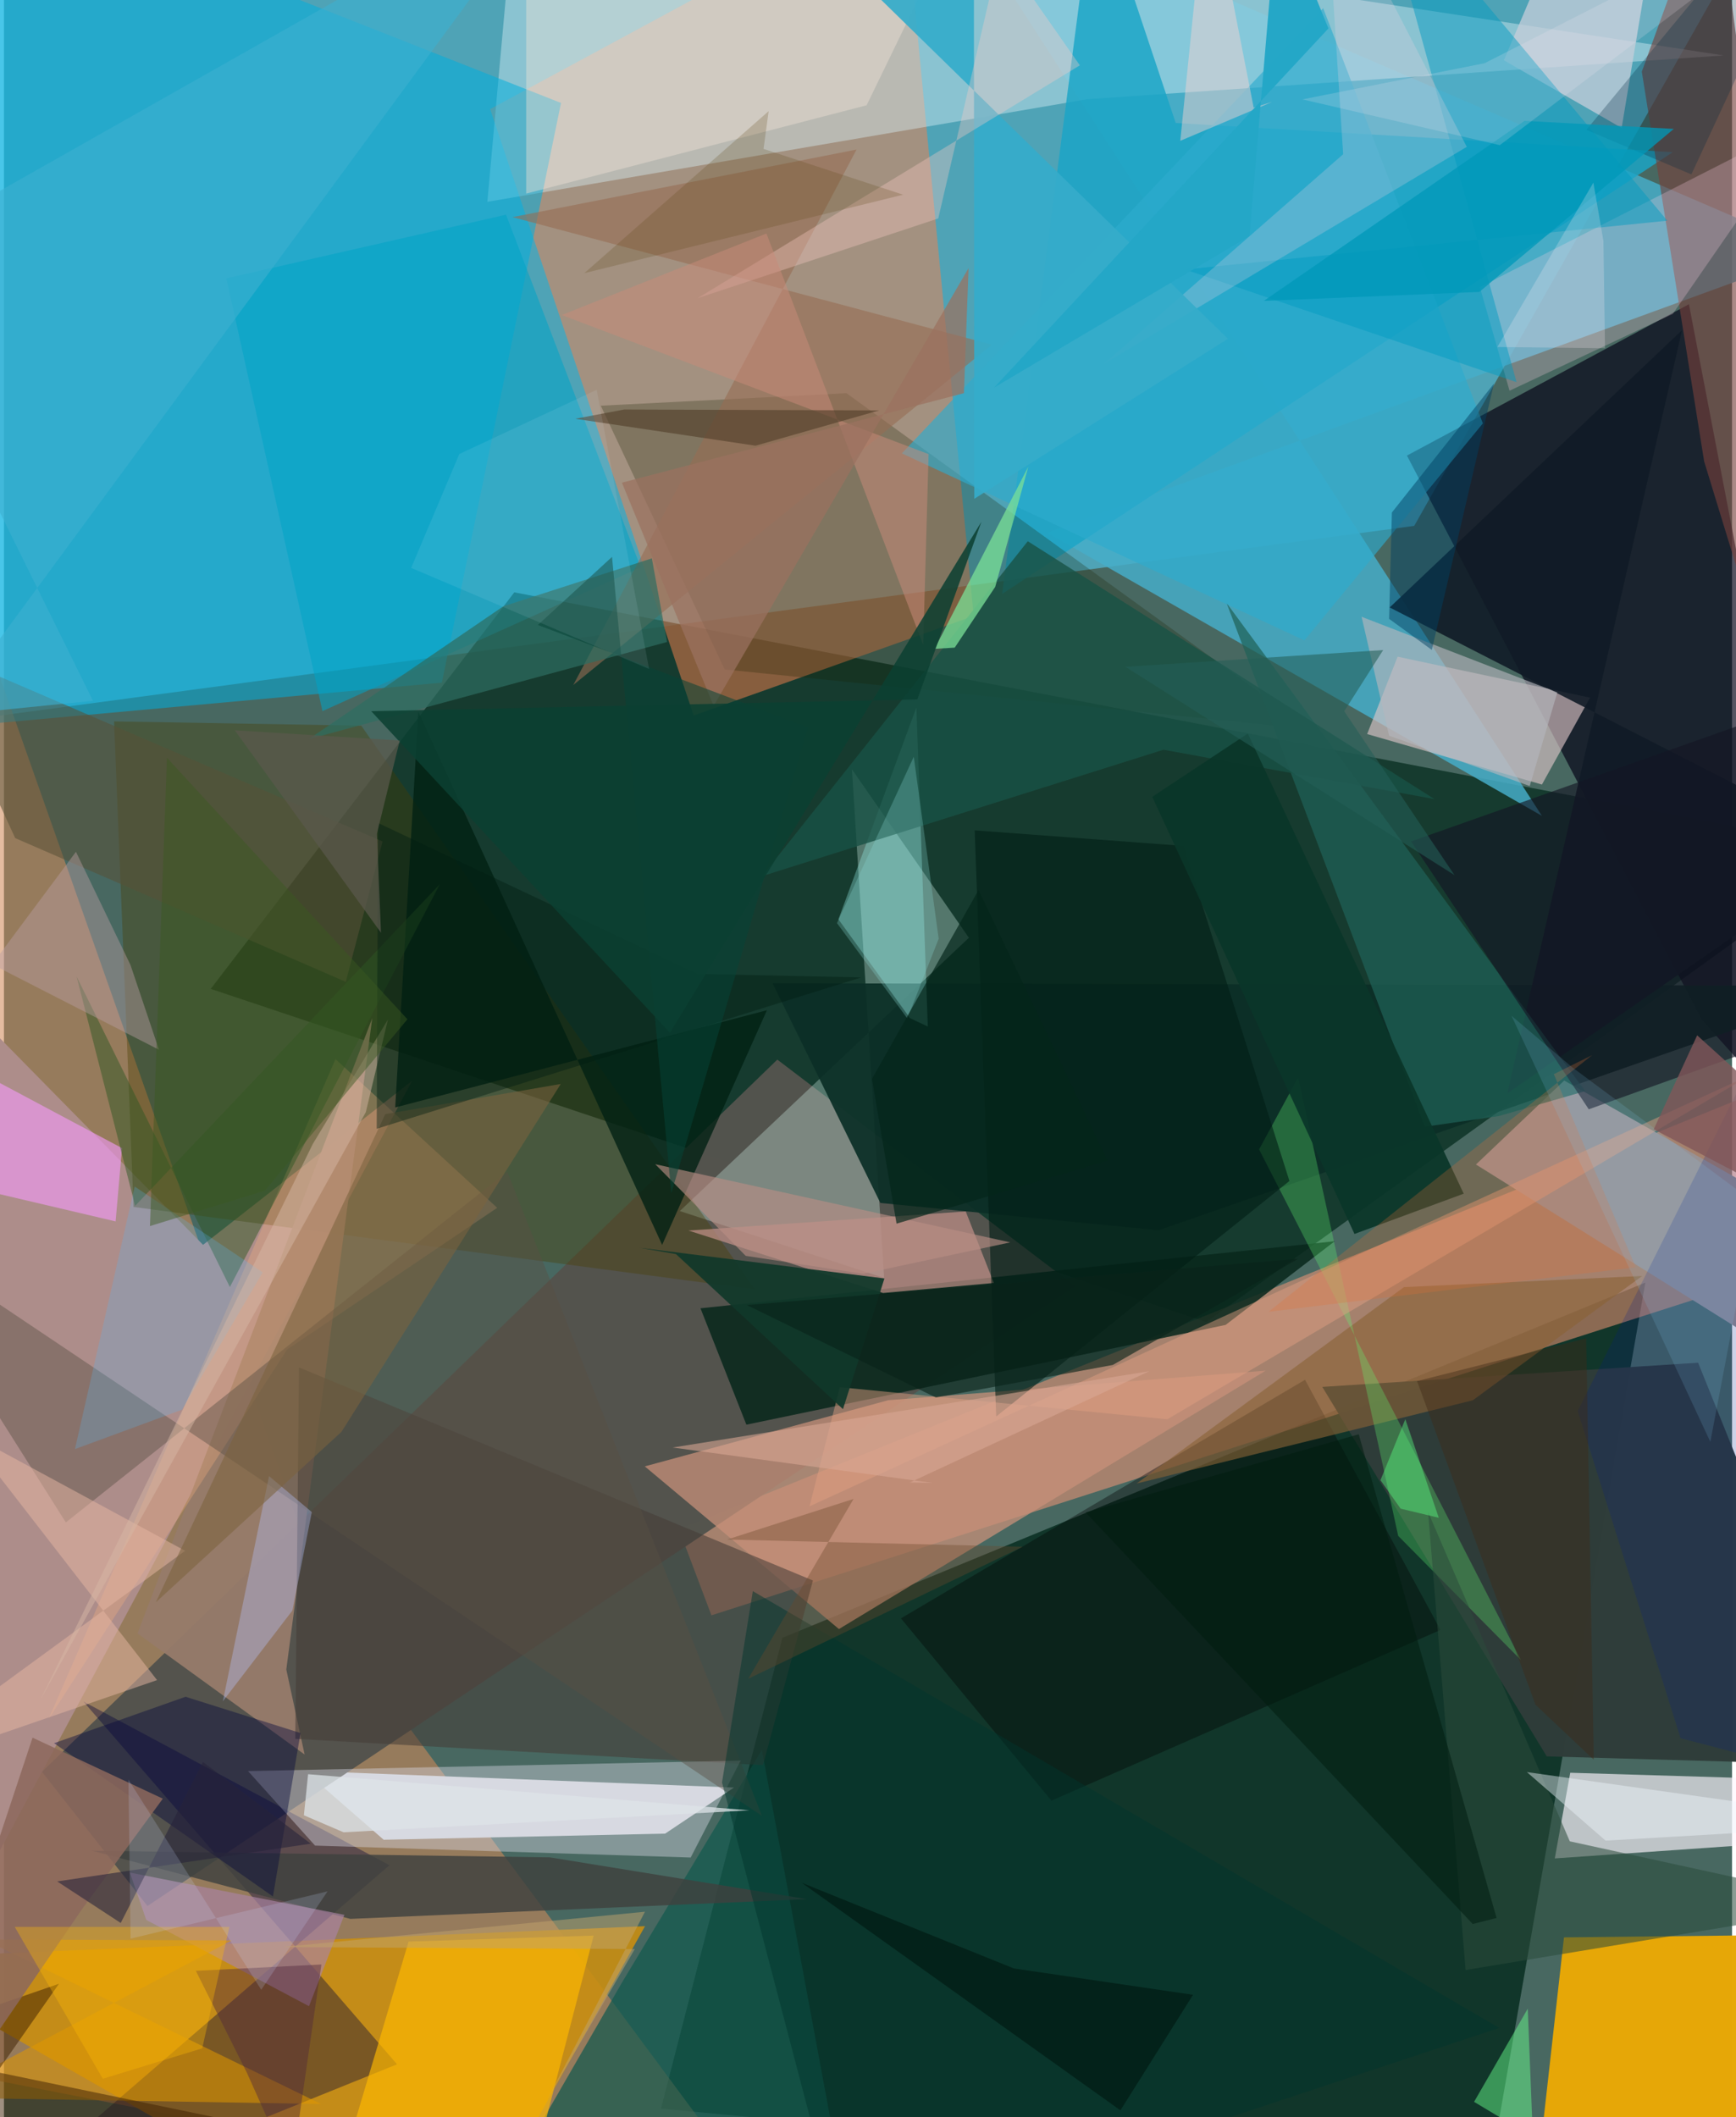 <svg xmlns="http://www.w3.org/2000/svg" width="228" height="278" viewBox="0 0 836 1024"><path fill="#486861" d="M0 0h836v1024H0z"/><path fill="#55cdf0" fill-opacity=".592" d="M-62 354.16L-31.795-62h893.03L682.249 254.341z"/><path fill="#092e21" fill-opacity=".859" d="M794.053 620.327l-76.469 437.49-399.74-37.964L376.61 792.15z"/><path fill="#00281b" fill-opacity=".698" d="M898 411.64L246.888 286.492l-146.86 191.803 481.628 161.126z"/><path fill="#f47f4d" fill-opacity=".51" d="M469.13 297.924l-135.456 48.144-98.468-293.305L435.003-55.258z"/><path fill="#d28958" fill-opacity=".569" d="M-62 994.863l25.97-764.073 195.986 556.06 217.723 293.78z"/><path fill="#fa9978" fill-opacity=".525" d="M865.83 613.12L342.258 781.284l-15.724-41.654 534.41-216.706z"/><path fill="#e6a707" fill-opacity=".992" d="M754.692 937.042L898 935.486v101.49L738.007 1086z"/><path fill="#030216" fill-opacity=".671" d="M821.355 493.182L898 578.449l-82.86-431.292-136.417 73.189z"/><path fill="#d4d8dc" fill-opacity=".988" d="M353.17 864.569l-207.74-8.058 38.27 33.309 136.166-2.967z"/><path fill="#46adc9" fill-opacity=".835" d="M504.718 257.649l372.034-135.685L449.282-62l294.735 456.602z"/><path fill="#c88e12" fill-opacity=".91" d="M-62 947.336l372.12-15.707L223.9 1086h-43.286z"/><path fill="#53534d" fill-opacity=".988" d="M18.38 856.964l355.75-344.467 144.092 109.572L69.42 921.867z"/><path fill="#d6ecf4" fill-opacity=".435" d="M524.036 47.992L233.858 97.617 248.274-62l583.698 88.812z"/><path fill="#00afdd" fill-opacity=".529" d="M211.843 330.184L-62 355.057-14.227-62 269.485 49.795z"/><path fill="#ad8d8a" d="M-14.987 488.898L96.316 602.09l101.16-79.367L-62 1007.054z"/><path fill="#fdf6fd" fill-opacity=".651" d="M851.547 891.79l1.214-31.498-95.037-2.876-7.47 41.437z"/><path fill="#d0f1e9" fill-opacity=".333" d="M425.79 618.11l-15.562-246.015 56.58 81.474-139.85 132.171z"/><path fill="#09281c" fill-opacity=".867" d="M643.797 600.335l-52.804 40.478-231.83 48.25-22.2-56.282z"/><path fill="#2f3c39" fill-opacity=".984" d="M637.777 670.795L746.35 849.5 898 853.83 819.586 659.1z"/><path fill="#1ba5c6" fill-opacity=".831" d="M482.89 287.272L807.35 73.594l-240.481-14.11L527.827-57.36z"/><path fill="#c8917a" fill-opacity=".741" d="M403.94 787.916l-93.918-78.679 117.813-32.012 182.527-14.286z"/><path fill="#000038" fill-opacity=".38" d="M186.496 902.139L-26.495 1086l216.663-87.566L38.415 822.95z"/><path fill="#dfc7c9" fill-opacity=".624" d="M744.028 379.458l-84.556-24.417 14.739-37.43 93.105 19.824z"/><path fill="#483e00" fill-opacity=".365" d="M172.85 350.985L53.276 348.92l9.427 234.847 300.595 39.875z"/><path fill="#1b2200" fill-opacity=".251" d="M407.573 190.169L631.97 352.69l-283.32-28.907-59.928-127.558z"/><path fill="#967b6a" fill-opacity=".953" d="M136.588 807.466l8.86 41.132-80.834-58.576 113.548-297.56z"/><path fill="#0b2f26" fill-opacity=".925" d="M371.816 475.568L898 476.78 558.596 595.022 423.99 581.834z"/><path fill="#989193" d="M863.13 583.935L844.495 646 712.11 563.226l42.71-40.605z"/><path fill="#145a4e" fill-opacity=".729" d="M366.655 846.347L411.152 1086l-166.589-32.718 54.36-94.3z"/><path fill="#76413c" fill-opacity=".62" d="M898 469.669l-75.488-246.471L792.334 34.66 827.418-62z"/><path fill="#c7948d" fill-opacity=".671" d="M478.88 620.521l-13.602-34.586-134.129 9.237 94.144 30.205z"/><path fill="#443c37" fill-opacity=".557" d="M142.719 661.355l-1.782 179.663L367.19 853.74l24.172-89.306z"/><path fill="#9bf8f2" fill-opacity=".322" d="M446.925 496.5l-5.511-154.358L403.69 444.65l34.62 47.799z"/><path fill="#f8b17c" fill-opacity=".306" d="M136.968 652.723l101.651-68.542-78.224-71.913L21.622 831.376z"/><path fill="#00a3c6" fill-opacity=".545" d="M242.887 103.837l65.127 170.56L154.09 343.94l-46.514-209.309z"/><path fill="#3e413f" fill-opacity=".82" d="M264.112 898.344l124.423 20.205-220.969 9.552-124.998-32.97z"/><path fill="#002013" fill-opacity=".78" d="M200.488 344.332l-11.213 191.315 179.829-47.03-50.694 113.509z"/><path fill-opacity=".361" d="M506.738 870.903l-72.795-88.16 195.482-115.395 65.533 120.998z"/><path fill="#c5ced9" fill-opacity=".749" d="M725.619 29.155l56.97 32.729 15.879-95.642-41.108-11.807z"/><path fill="#feb901" fill-opacity=".663" d="M152.049 1086l43.705-146.922 89.53-2.897L246.479 1086z"/><path fill="#dcdde8" fill-opacity=".404" d="M356.397 851.547l-24.172 46.867-181.721-5.766-32.431-36.038z"/><path fill="#101b26" fill-opacity=".902" d="M811.783 159.73l-141.41 134.072L898 410.346 727.286 528.802z"/><path fill="#206257" fill-opacity=".71" d="M591.437 291.602l173.524 236.135-41.847 12.08-35.81 5.156z"/><path fill="#2dabce" fill-opacity=".643" d="M638.188 3.96l-203.82 215.323 194.751 90.452 86.334-104.95z"/><path fill="#fbcee0" fill-opacity=".263" d="M714.004 138.826l158.005-80.48-64.662 93.474-78.995 37.164z"/><path fill="#a984a3" fill-opacity=".655" d="M68.842 928.59l-7.91-22.886 103.753 20.427-17.115 44.189z"/><path fill="#594f43" fill-opacity=".435" d="M-62 590.732L366.72 878.29 243.443 566.627 29.933 736.338z"/><path fill="#896236" fill-opacity=".612" d="M677.294 622.518L547.912 717.54l162.687-40.28 81.91-60.112z"/><path fill="#de9600" fill-opacity=".553" d="M110.204 938.508l-143.335 75.968 186.549 3.16-163.043-79.582z"/><path fill="#f299f7" fill-opacity=".62" d="M57.118 555.301l-70.429-37.523L-62 563.484l116.015 27.269z"/><path fill="#966d53" fill-opacity=".592" d="M245.967 105.022l166.498-32.689-137.039 258.968 202.522-164.586z"/><path fill="#61fa72" fill-opacity=".29" d="M607.191 555.935l18.9-34.849 48.402 221.767 59.384 60.06z"/><path fill="#f1e2d5" fill-opacity=".412" d="M472.158-62L252.642-26.01l-.005 119.644 164.698-42.717z"/><path fill="#185245" fill-opacity=".796" d="M560.925 362.63L366.76 423.754l128.533-161.977 196.739 124.71z"/><path fill="#001d14" fill-opacity=".6" d="M480.023 685.113l-10.407-283.498 101.043 7.534 51.214 162.054z"/><path fill="#009bc0" fill-opacity=".475" d="M571.382 130.33l233.294-23.588L663.601-62l68.15 246.838z"/><path fill="#05093d" fill-opacity=".424" d="M24.24 843.112l63.604-22.447 55.62 17.54-13.336 79.05z"/><path fill="#fdd9e6" fill-opacity=".224" d="M707.676 71.022L531.936 176.11 647.867 74.593 639.135-62z"/><path fill="#585138" fill-opacity=".549" d="M183.164 406.996l-17.806 67.881L5.441 405.37l-43.015-93.387z"/><path fill="#e8b8a3" fill-opacity=".498" d="M-62 859.448l136.066-46.84L-19.19 692.26l106.834 57.8z"/><path fill="#e19f83" fill-opacity=".471" d="M845.556 519.592L389.722 728.554l14.618-57.612 158.453 15.508z"/><path fill="#2c5623" fill-opacity=".478" d="M63.452 583.23l147.383-155.538-101.541 194.801L35.16 472.361z"/><path fill="#2b4c3b" fill-opacity=".549" d="M898 921.264l-140.486-30.681-68.563-159.289 18.144 221.536z"/><path fill="#11382a" fill-opacity=".929" d="M425.947 618.357l-20.051 63.206-80.81-75.011-17.437-3.03z"/><path fill="#7be097" fill-opacity=".749" d="M479.544 283.85l-19.589 29.384-9.745.588 45.313-88.063z"/><path fill="#2e6e61" fill-opacity=".706" d="M313.427 270.06l-71.876 23.198-94.108 64.25 173.363-47.003z"/><path fill="#67fe8a" fill-opacity=".478" d="M737.17 971.53l-25.967 45.06 55.192 33.057L741.734 1086z"/><path fill="#35accb" fill-opacity=".922" d="M592.14 163.866l-122.716 77.373L469.196-62H360.99z"/><path fill="#141523" fill-opacity=".627" d="M680.734 406.971l85.954 129.554L898 489.325V330.193z"/><path fill="#b8c5ff" fill-opacity=".357" d="M105.895 822.857l22.349-108.925 20.69 17.408-9.42 47.64z"/><path fill="#3e1f00" fill-opacity=".498" d="M-62 1086l181.228-58.393L-62 990.081l88.615-30.608z"/><path fill="#facbc7" fill-opacity=".345" d="M335.579 144.228L520.49 31.596l-38.5-55.053-30.003 129.114z"/><path fill="#fbd4d3" fill-opacity=".443" d="M604.576 52.042L582.258-62 569.07 68.107l44.544-18.848z"/><path fill="#b89da2" fill-opacity=".439" d="M61.21 466.71l-26.38-54.734-40.547 54.445 80.708 41.304z"/><path fill="#0a3629" fill-opacity=".933" d="M601.735 354.79l-46.226 30.6 97.842 211.434 52.84-19.485z"/><path fill="#55bcfd" fill-opacity=".231" d="M34.343 700.88l28.896-127.007 61.934 41.51-38.968 66.41z"/><path fill="#8c685d" fill-opacity=".855" d="M13.838 840.44L-62 1068.971l99.98-145.87 38.87-53.147z"/><path fill="#001c8c" fill-opacity=".196" d="M898 863.36l-26.67-401.047-110 220.178 49.765 158.232z"/><path fill="#3cb0cf" fill-opacity=".616" d="M43.056 338.94l-72.432 7.297L270.765-62-62 126.295z"/><path fill="#e17133" fill-opacity=".255" d="M768.37 510.303L611.768 634.464l177.664-21.552-39.643-93.38z"/><path fill="#7c633e" fill-opacity=".569" d="M269.362 524.283L163.301 692.509l-89.845 82.47L184.483 538.86z"/><path fill="#b5b6bc" fill-opacity=".631" d="M751.47 334.883l-13.335 45.301-68.043-24.35-13.319-57.518z"/><path fill="#d7b8a5" fill-opacity=".486" d="M175.048 537.932L17.49 822.434l131.898-269.101 36.37-60.217z"/><path fill="#51283d" fill-opacity=".439" d="M153.572 950.156l-60.751 3.053 24.683 49.26 21.551 48.118z"/><path fill="#f0f6fe" fill-opacity=".435" d="M774.838 890.248l-38.092-33.15 127.434 17.985-17.603 11z"/><path fill="#24a7c7" fill-opacity=".984" d="M640.747 13.752l-24.574-60.42-13.61 160.84-123.527 73.268z"/><path fill="#c88b79" fill-opacity=".514" d="M269.86 152.369l99.009-39.431 75.835 199.038 2.61-92.331z"/><path fill="#523e29" fill-opacity=".616" d="M363.577 215.572l-87.204-13.02 23.696-4.488 123.356.43z"/><path fill="#b88e85" fill-opacity=".635" d="M315.062 563.085l171.761 37.807-71.144 15.189-56.846-8.674z"/><path fill="#01352d" fill-opacity=".482" d="M723.344 980.844L362.278 769.572l-14.901 92.536L406.15 1086z"/><path fill="#ffba03" fill-opacity=".349" d="M95.922 990.706l-48.104 14.707-42.6-73.434 103.832.001z"/><path fill="#dde4e8" fill-opacity=".745" d="M147.138 858.121l213.454 17.485-196.292 10.61-19.2-8.233z"/><path fill="#002a3e" fill-opacity=".275" d="M816.324 84.354l44.815-96.525-27.223-7.798-68.394 82.773z"/><path fill="#0098b8" fill-opacity=".769" d="M735.598 58.464l72.224 3.87-94.078 78.867-104.234 4.318z"/><path fill="#245f58" fill-opacity=".573" d="M542.549 322.505L701.737 423.27l-53.347-79.28 18.83-29.573z"/><path fill="#262439" fill-opacity=".58" d="M25.751 909.978L56.48 930.07l39.814-77.87 52.105 39.516z"/><path fill="#003f61" fill-opacity=".475" d="M720.809 185.525l-30.056 128.813-20.665-15.027 1.36-51.44z"/><path fill="#092219" fill-opacity=".616" d="M536.425 660.181l89.775-51.37-266.81 22.4 91.46 44.738z"/><path fill="#001e11" fill-opacity=".416" d="M414.737 472.734l-79.18-1.685-154.591-73.01-.647 147.902z"/><path fill="#3b5920" fill-opacity=".467" d="M126.254 575.873L70.638 593l8.22-226.507 116.328 126.489z"/><path fill="#daa795" fill-opacity=".58" d="M323.504 700.115l230.597-36.91-115.839 53.82 11.016.213z"/><path fill="#fcebf9" fill-opacity=".176" d="M898-62L716.331 30.561l-88.163 17.506 95.479 22.145z"/><path fill="#88d0f4" fill-opacity=".153" d="M758.63 516.187l88.76 65.882-21.892 115.311-96.184-206.068z"/><path fill="#8ad7d5" fill-opacity=".278" d="M437.033 492.58l-34.053-46.102 37.16-80.448 12.057 88.013z"/><path fill="#6c492a" fill-opacity=".365" d="M411.026 724.974l-61.197 19.648 143.073 3.467-132.846 63.87z"/><path fill="#9a7160" fill-opacity=".725" d="M343.323 341.401l123.33-211.717-2.243 60.478-165.46 43.29z"/><path fill="#074337" fill-opacity=".541" d="M294.17 269.343l28.678 307.811 66.245-225.32-130.795-49.552z"/><path fill="#5afe81" fill-opacity=".427" d="M677.94 686.414l16.193 47.69-18.475-4.423-9.744-13.761z"/><path fill="#cddbff" fill-opacity=".184" d="M156.54 914.78l-32.073 47.614L60.21 860.722l1.054 76.935z"/><path fill="#001c10" fill-opacity=".537" d="M655.402 693.7l-132.115 37.801 187.262 199.075 11.543-2.926z"/><path fill="#ffeef5" fill-opacity=".224" d="M773.78 116.571l.76 51.857-52.064-.58 46.434-79.504z"/><path fill="#604917" fill-opacity=".227" d="M367.462 72.026l67.53 22.147-154.232 37.938 89.18-78.352z"/><path fill="#0b4032" fill-opacity=".851" d="M322.176 499.503L472.867 252.37l-30.995 85.907-264.203 5.706z"/><path fill="#d7f1ff" fill-opacity=".098" d="M197.004 274.676l115.092 48.866-25.339-135.003-66.466 31.063z"/><path fill="#815759" fill-opacity=".8" d="M880.367 589.206L798.1 546.191l21.024-45.437 75.056 67.845z"/><path fill="#c1a46c" fill-opacity=".51" d="M134.81 941.705l175.3-17.073-47.241 90.808 42.307-72.738z"/><path fill="#011911" fill-opacity=".663" d="M540.123 1020.69L385.936 910.626l102.574 41.433 86.728 12.76z"/><path fill="#3e2916" fill-opacity=".42" d="M683.619 667.99l81.828-20.708 3.666 203.847-28.214-26.611z"/><path fill="#5a594c" fill-opacity=".725" d="M191.464 358.166l-79.804-4.949 70.739 97.922-1.979-47.9z"/><path fill="#04251a" fill-opacity=".678" d="M431.81 591.839l-11.882-70.018 51.566-91.378 62.393 130.91z"/></svg>